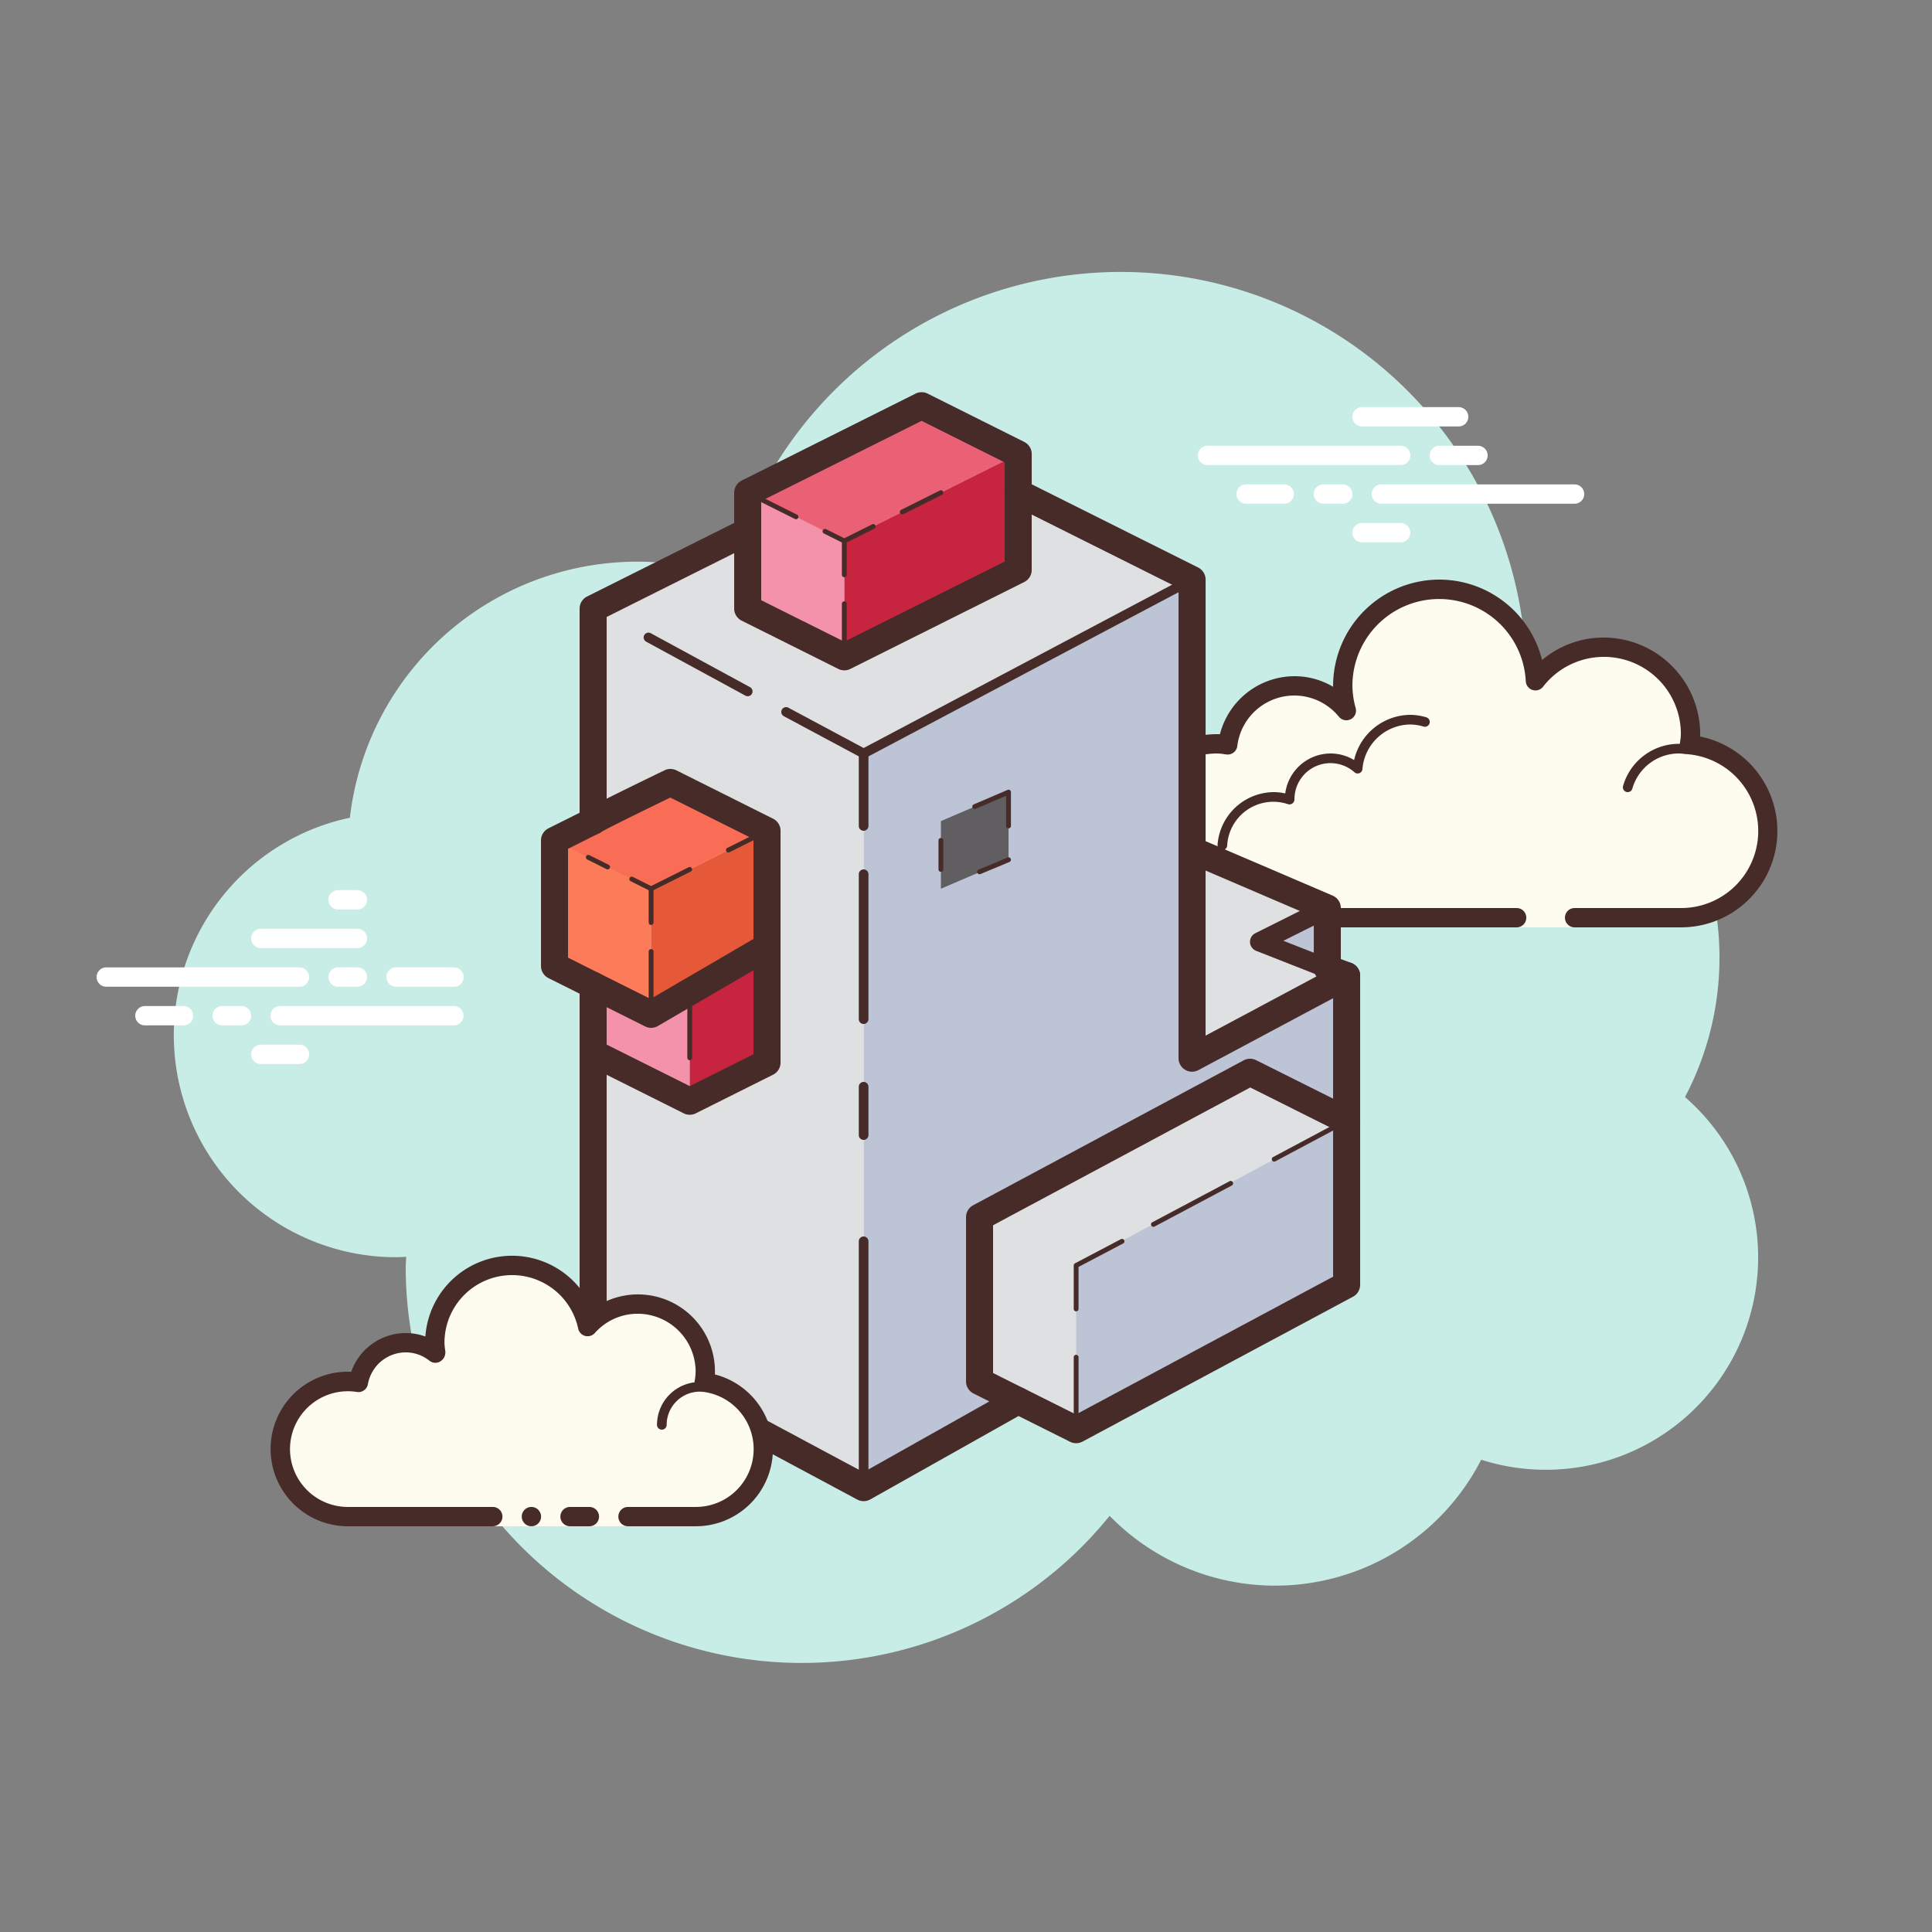 <svg xmlns="http://www.w3.org/2000/svg"  viewBox="0 0 100 100" width="512pt" height="512pt"><rect x="0" y="0" width="100" height="100" fill="#808080" stroke="none"/><path fill="#c7ede6" d="M87.215,56.783a15.473,15.473,0,0,0-8.216-21.688l.001-.022a20.988,20.988,0,0,0-41.313-5.243,14.975,14.975,0,0,0-19.577,12.495,11.499,11.499,0,0,0,2.39,22.748c.177,0,.352-.012.526-.022-.004.175-.026.346-.026.522a20.493,20.493,0,0,0,36.434,12.886,11.975,11.975,0,0,0,19.232-2.904,10.992,10.992,0,0,0,10.549-18.772Z"/><path fill="#fff" d="M15.5,51.073H5.5a.5.5,0,0,1,0-1h10a.5.5,0,0,1,0,1Zm3,0h-1a.5.5,0,0,1,0-1h1a.5.5,0,0,1,0,1Zm4.991,2H14.5a.5.5,0,0,1,0-1h8.991a.5.5,0,0,1,0,1Zm-10.991,0h-1a.5.5,0,0,1,0-1h1a.5.5,0,0,1,0,1Zm-3,0h-2a.5.5,0,0,1,0-1h2a.5.5,0,0,1,0,1Zm6,2h-2a.5.5,0,0,1,0-1h2a.5.5,0,0,1,0,1Zm3-9h-1a.5.5,0,0,0,0,1h1a.5.5,0,0,0,0-1Zm0,2h-5a.5.5,0,0,0,0,1h5a.5.5,0,0,0,0-1Zm5,2h-3a.5.5,0,0,0,0,1h3a.5.5,0,0,0,0-1Z"/><path fill="#fff" d="M72.5,24.073h-10a.5.5,0,0,1,0-1h10a.5.5,0,0,1,0,1Zm4,0h-2a.5.5,0,0,1,0-1h2a.5.5,0,0,1,0,1Zm5,2h-10a.5.5,0,0,1,0-1h10a.5.5,0,0,1,0,1Zm-12,0h-1a.5.5,0,0,1,0-1h1a.5.5,0,0,1,0,1Zm-3.03,0H64.5a.5.5,0,0,1,0-1h1.97a.5.5,0,0,1,0,1Zm9.03-4h-5a.5.5,0,0,1,0-1h5a.5.5,0,0,1,0,1Zm-3,6h-2a.5.5,0,0,1,0-1h2a.5.5,0,0,1,0,1Z"/><path fill="#fdfcef" d="M78.501,48h3.125v-.5h5.375a4.488,4.488,0,0,0,.445-8.955,4.451,4.451,0,0,0,.055-.545,4.484,4.484,0,0,0-8.027-2.764,4.989,4.989,0,1,0-9.786,1.546,3.473,3.473,0,0,0-6.142,1.773,4.451,4.451,0,0,0-.545-.055,4.5,4.5,0,1,0,0,9h15.5Z"/><path fill="#472b29" d="M74.501,30a5.506,5.506,0,0,0-5.5,5.5v.047a3.933,3.933,0,0,0-2-.547,3.998,3.998,0,0,0-3.858,3.005c-.047-.003-.094-.005-.142-.005a5,5,0,1,0,0,10h15.5a.5.5,0,0,0,0-1h-15.5a4,4,0,1,1,0-8,2.587,2.587,0,0,1,.343.032l.141.019a.43.43,0,0,0,.062.004.502.502,0,0,0,.495-.437,2.973,2.973,0,0,1,5.26-1.518.503.503,0,0,0,.386.182.486.486,0,0,0,.228-.056.5.5,0,0,0,.254-.573,4.45,4.45,0,0,1-.169-1.153,4.49,4.49,0,0,1,8.974-.237.5.5,0,0,0,.893.282A3.983,3.983,0,0,1,87.001,38a2.587,2.587,0,0,1-.032.343l-.019.141a.5.5,0,0,0,.446.558A3.988,3.988,0,0,1,87.001,47h-5.5a.5.5,0,1,0,0,1h5.5a4.988,4.988,0,0,0,.997-9.877q.003-.061.003-.123a5.006,5.006,0,0,0-5-5,4.932,4.932,0,0,0-3.183,1.164A5.486,5.486,0,0,0,74.501,30Z"/><path fill="#472b29" d="M73.001,37a3.009,3.009,0,0,0-2.913,2.341A2.344,2.344,0,0,0,68.876,39a2.377,2.377,0,0,0-2.353,2.068,2.63,2.63,0,0,0-.585-.068,2.94,2.94,0,0,0-2.918,2.732.252.252,0,0,0,.232.268h.018a.25.25,0,0,0,.249-.232,2.391,2.391,0,0,1,3.157-2.141.222.222,0,0,0,.067.01.266.266,0,0,0,.156-.054.261.261,0,0,0,.102-.208,1.865,1.865,0,0,1,3.106-1.402.252.252,0,0,0,.165.063.231.231,0,0,0,.093-.019.247.247,0,0,0,.155-.212,2.509,2.509,0,0,1,2.481-2.305,2.464,2.464,0,0,1,.682.107.242.242,0,0,0,.07.01.25.25,0,0,0,.067-.491,2.941,2.941,0,0,0-.819-.126Zm13.883,1.5a3.007,3.007,0,0,0-2.874,2.182.25.25,0,0,0,.172.309.284.284,0,0,0,.069.009.25.25,0,0,0,.24-.182A2.505,2.505,0,0,1,86.884,39a2.558,2.558,0,0,1,.342.029.207.207,0,0,0,.035.003.25.25,0,0,0,.032-.498,3.063,3.063,0,0,0-.409-.034Z"/><g><polygon fill="#bdc4d6" points="69.701 66.5 55.701 74 55.701 65.5 69.701 58 69.701 66.5"/><rect width="4" height="4" x="64.701" y="47" fill="#bdc4d6"/><polygon fill="#dee0e2" points="69.701 50.5 65.201 48.75 68.701 47 60.701 43.5 60.701 56 69.701 50.5"/><polygon fill="#bdc4d6" points="69.701 50.5 61.701 54.772 61.701 30 44.701 39 44.701 63.849 44.701 76.849 44.701 77 50.78 73.603 69.701 63.5 69.701 50.5"/><polygon fill="#dee0e2" points="47.701 23.5 30.701 31.5 30.701 69.5 44.701 77 44.701 39 61.701 30 47.701 23.5"/><polygon fill="#dee0e2" points="69.701 58 64.701 55.5 50.701 63 50.701 71.5 55.701 74 55.701 65.5 69.701 58"/><polygon fill="#ea6075" points="47.701 21 38.701 25.5 38.701 31.5 43.701 33.996 43.701 28 52.701 23.5 47.701 21"/><polygon fill="#c6243f" points="43.701 28 43.701 33.996 52.701 29.5 52.701 23.5 43.701 28"/><polygon fill="#f492ac" points="30.701 54.5 30.653 47.936 35.701 50 35.701 57 30.701 54.5"/><polygon fill="#c6243f" points="35.701 50 35.701 57 39.701 55 39.701 48 35.701 50"/><polygon fill="#605e60" points="48.701 46 48.701 42.5 52.201 41 52.201 44.5 48.701 46"/><polygon fill="#f96c55" points="34.701 40.5 28.701 43.5 28.701 50 33.701 52.5 33.701 46 39.701 43 34.701 40.5"/><polygon fill="#e55838" points="33.701 46 33.701 52.5 39.701 49 39.701 43 33.701 46"/><polygon fill="#f492ac" points="38.701 25.5 43.701 28 43.701 33.996 38.701 31.5 38.701 25.5"/><polygon fill="#fc7c59" points="28.701 43.5 33.701 46 33.701 52.5 28.701 50 28.701 43.5"/><path fill="#472b29" d="M44.701,77.7a.699.699,0,0,1-.33-.083l-14-7.5A.701.701,0,0,1,30.001,69.5V51.433L28.388,50.626A.701.701,0,0,1,28.001,50V43.5a.701.701,0,0,1,.387-.626l1.613-.807V31.5a.701.701,0,0,1,.387-.626L38.001,27.067V25.5a.701.701,0,0,1,.387-.626l9-4.5a.701.701,0,0,1,.627,0l5,2.5a.701.701,0,0,1,.387.626v1.567L62.015,29.374a.701.701,0,0,1,.387.626V43.539l6.575,2.818A.7.7,0,0,1,69.401,47v2.64l.546.205a.7.7,0,0,1,.454.655v16a.701.701,0,0,1-.37.617l-14,7.5a.7.7,0,0,1-.644.009l-2.667-1.333L45.044,77.61A.697.697,0,0,1,44.701,77.7Zm-13.3-8.619,13.292,7.121,7.665-4.312a.696.696,0,0,1,.656-.016l2.676,1.338L69.001,66.081V50.985l-.546-.205a.7.7,0,0,1-.454-.655V47.461l-6.575-2.818A.7.7,0,0,1,61.001,44V30.433L52.388,26.126A.701.701,0,0,1,52.001,25.5V23.933l-4.3-2.15-8.3,4.15V27.5a.701.701,0,0,1-.387.626l-7.613,3.807V42.5a.701.701,0,0,1-.387.626l-1.613.807v5.635l1.613.807a.701.701,0,0,1,.387.626ZM30.701,42.5h0Z"/><path fill="#472b29" d="M46.701,26.625a.125.125,0,0,1-.056-.237l2-1a.125.125,0,0,1,.111.224l-2,1A.126.126,0,0,1,46.701,26.625Z"/><path fill="#472b29" d="M43.701,28.125a.123.123,0,0,1-.056-.013l-1-.5a.125.125,0,0,1,.111-.224l.944.472,1.444-.722a.125.125,0,0,1,.111.224l-1.5.75A.123.123,0,0,1,43.701,28.125Z"/><path fill="#472b29" d="M43.701,34.697a.703.703,0,0,1-.312-.074l-5-2.497A.701.701,0,0,1,38.001,31.5v-4a.7.7,0,1,1,1.4,0v3.567l4.3,2.147,8.3-4.147V25.5a.7.7,0,1,1,1.4,0v4a.7.7,0,0,1-.388.626l-9,4.497A.694.694,0,0,1,43.701,34.697Z"/><path fill="#472b29" d="M35.701,57.7a.701.701,0,0,1-.313-.074l-5-2.5a.7.7,0,0,1,.627-1.252l4.687,2.343L39.001,54.567V43.433l-4.305-2.152c-1.425.691-3.295,1.612-3.576,1.781a.7.7,0,0,1-.914-1.056c.098-.098.209-.208,4.19-2.135a.695.695,0,0,1,.618.004l5,2.5a.701.701,0,0,1,.387.626V55a.701.701,0,0,1-.387.626l-4,2A.701.701,0,0,1,35.701,57.7Z"/><path fill="#472b29" d="M33.701,53.2a.704.704,0,0,1-.313-.074l-3-1.5a.7.7,0,0,1,.627-1.252l2.661,1.331,5.673-3.309a.7.7,0,0,1,.705,1.209l-6,3.5A.698.698,0,0,1,33.701,53.2Z"/><path fill="#472b29" d="M52.7,73.2a.699.699,0,0,1-.312-.074l-2-1A.701.701,0,0,1,50.001,71.5V63a.701.701,0,0,1,.37-.617l14-7.5a.701.701,0,0,1,.644-.009l5,2.5a.7.7,0,0,1-.627,1.252l-4.676-2.338L51.401,63.419v7.648l1.613.807a.7.7,0,0,1-.314,1.326Z"/><path fill="#472b29" d="M61.701,55.472a.701.701,0,0,1-.7-.7V44a.7.7,0,1,1,1.4,0v9.604l6.97-3.722a.7.7,0,0,1,.66,1.235l-8,4.271A.707.707,0,0,1,61.701,55.472Z"/><path fill="#472b29" d="M68.701,50.625a.501.501,0,0,1-.183-.035l-3.5-1.375a.5.5,0,0,1-.041-.913l3.5-1.75a.5.5,0,0,1,.447.895l-2.496,1.248,2.455.964a.5.5,0,0,1-.183.965Z"/><path fill="#472b29" d="M43.701,29.875a.125.125,0,0,1-.125-.125V28a.125.125,0,1,1,.25,0v1.75A.125.125,0,0,1,43.701,29.875Z"/><path fill="#472b29" d="M43.701,34.122a.125.125,0,0,1-.125-.125V31.25a.125.125,0,1,1,.25,0v2.747A.125.125,0,0,1,43.701,34.122Z"/><path fill="#472b29" d="M44.701,39.25a.247.247,0,0,1-.118-.03l-4-2.143a.25.25,0,1,1,.236-.44l3.883,2.08,16.882-8.938a.253.253,0,0,1,.338.104.251.251,0,0,1-.104.338l-17,9A.257.257,0,0,1,44.701,39.25Z"/><path fill="#472b29" d="M38.701,36.036a.248.248,0,0,1-.119-.03l-5.125-2.786a.25.25,0,1,1,.238-.439l5.125,2.786a.25.25,0,0,1-.119.47Z"/><path fill="#472b29" d="M44.701,53a.25.25,0,0,1-.25-.25v-7.5a.25.25,0,0,1,.5,0v7.5A.25.25,0,0,1,44.701,53Z"/><path fill="#472b29" d="M44.701,43a.25.25,0,0,1-.25-.25V39a.25.25,0,0,1,.5,0v3.75A.25.25,0,0,1,44.701,43Z"/><path fill="#472b29" d="M44.701,59a.25.25,0,0,1-.25-.25v-2.5a.25.25,0,0,1,.5,0v2.5A.25.25,0,0,1,44.701,59Z"/><path fill="#472b29" d="M44.701,77.125a.25.25,0,0,1-.25-.25V64.25a.25.25,0,0,1,.5,0V76.875A.25.25,0,0,1,44.701,77.125Z"/><path fill="#472b29" d="M41.201,26.875a.126.126,0,0,1-.056-.013l-2.5-1.25a.125.125,0,0,1-.056-.167.126.126,0,0,1,.167-.056l2.5,1.25a.125.125,0,0,1-.056.237Z"/><path fill="#472b29" d="M33.701,47.875a.125.125,0,0,1-.125-.125V46a.124.124,0,0,1,.069-.112l2-1a.126.126,0,0,1,.167.056.125.125,0,0,1-.056.167l-1.931.965V47.75A.125.125,0,0,1,33.701,47.875Z"/><path fill="#472b29" d="M33.701,46.125a.126.126,0,0,1-.056-.013l-1-.5a.125.125,0,0,1-.056-.167.126.126,0,0,1,.167-.056l1,.5a.125.125,0,0,1-.056.237Z"/><path fill="#472b29" d="M33.701,52.625a.125.125,0,0,1-.125-.125V49.25a.125.125,0,0,1,.25,0V52.5A.125.125,0,0,1,33.701,52.625Z"/><path fill="#472b29" d="M31.451,45a.126.126,0,0,1-.056-.013l-1-.5a.125.125,0,0,1,.111-.224l1,.5A.125.125,0,0,1,31.451,45Z"/><path fill="#472b29" d="M37.701,44.125a.125.125,0,0,1-.056-.237l2-1a.125.125,0,0,1,.111.224l-2,1A.126.126,0,0,1,37.701,44.125Z"/><path fill="#472b29" d="M35.701,54.875a.125.125,0,0,1-.125-.125v-3.5a.125.125,0,0,1,.25,0v3.5A.125.125,0,0,1,35.701,54.875Z"/><path fill="#472b29" d="M55.701,67.875a.125.125,0,0,1-.125-.125V65.5a.126.126,0,0,1,.066-.111l2.375-1.25a.125.125,0,0,1,.117.222l-2.309,1.215V67.75A.125.125,0,0,1,55.701,67.875Z"/><path fill="#472b29" d="M55.701,74.125a.125.125,0,0,1-.125-.125V70.25a.125.125,0,0,1,.25,0V74A.125.125,0,0,1,55.701,74.125Z"/><path fill="#472b29" d="M59.701,63.5a.125.125,0,0,1-.059-.235l4-2.125a.125.125,0,0,1,.117.221l-4,2.125A.127.127,0,0,1,59.701,63.5Z"/><path fill="#472b29" d="M65.951,60.125a.125.125,0,0,1-.059-.235l3.75-2a.125.125,0,0,1,.117.221l-3.75,2A.127.127,0,0,1,65.951,60.125Z"/><path fill="#472b29" d="M52.201,42.875a.125.125,0,0,1-.125-.125V41.189L50.5,41.865a.125.125,0,1,1-.098-.23l1.75-.75A.125.125,0,0,1,52.326,41v1.75A.125.125,0,0,1,52.201,42.875Z"/><path fill="#472b29" d="M48.701,45.125a.125.125,0,0,1-.125-.125V43.5a.125.125,0,0,1,.25,0V45A.125.125,0,0,1,48.701,45.125Z"/><path fill="#472b29" d="M50.701,45.25a.125.125,0,0,1-.048-.24l1.5-.625a.124.124,0,0,1,.163.067.125.125,0,0,1-.067.163l-1.5.625A.12.12,0,0,1,50.701,45.25Z"/></g><g><path fill="#fdfcef" d="M32.506,78.499h3.5a3.491,3.491,0,0,0,.445-6.955,3.482,3.482,0,0,0-6.035-2.88,3.999,3.999,0,0,0-7.91.835,3.951,3.951,0,0,0,.056.558,2.48,2.48,0,0,0-4.011,1.497,3.494,3.494,0,1,0-.545,6.945h7.5v.5h7Z"/><path fill="#472b29" d="M34.256,73.999a.25.25,0,0,1-.25-.25,2.221,2.221,0,0,1,2.218-2.218,6.321,6.321,0,0,1,1.244.136.25.25,0,1,1-.13.482,5.037,5.037,0,0,0-1.113-.118,1.721,1.721,0,0,0-1.719,1.718A.25.25,0,0,1,34.256,73.999Zm-6.75,4a.5.5,0,1,0,.5.5A.5.5,0,0,0,27.506,77.999Z"/><path fill="#472b29" d="M36.006,78.999h-3.5a.5.5,0,0,1,0-1h3.5a2.991,2.991,0,0,0,.382-5.959.5.5,0,0,1-.43-.573,3.144,3.144,0,0,0,.048-.468,3.004,3.004,0,0,0-3-3,2.958,2.958,0,0,0-2.219,1,.5.5,0,0,1-.86-.231,3.499,3.499,0,0,0-6.921.731,2.887,2.887,0,0,0,.041.418.548.548,0,0,1-.242.54.491.491,0,0,1-.556-.01,1.97,1.97,0,0,0-1.243-.448,1.994,1.994,0,0,0-1.963,1.644.498.498,0,0,1-.569.405,2.994,2.994,0,1,0-.468,5.951h7.5a.5.5,0,0,1,0,1h-7.5a4,4,0,0,1,0-8c.059,0,.116.002.174.006a2.993,2.993,0,0,1,2.826-2.006,2.907,2.907,0,0,1,1.011.18,4.498,4.498,0,0,1,8.642-1.406,3.986,3.986,0,0,1,6.347,3.226c0,.048-.001.095-.004.142a3.991,3.991,0,0,1-.996,7.858Z"/><path fill="#472b29" d="M30.506,77.999h-1a.5.5,0,0,0,0,1h1a.5.5,0,0,0,0-1Z"/></g></svg>